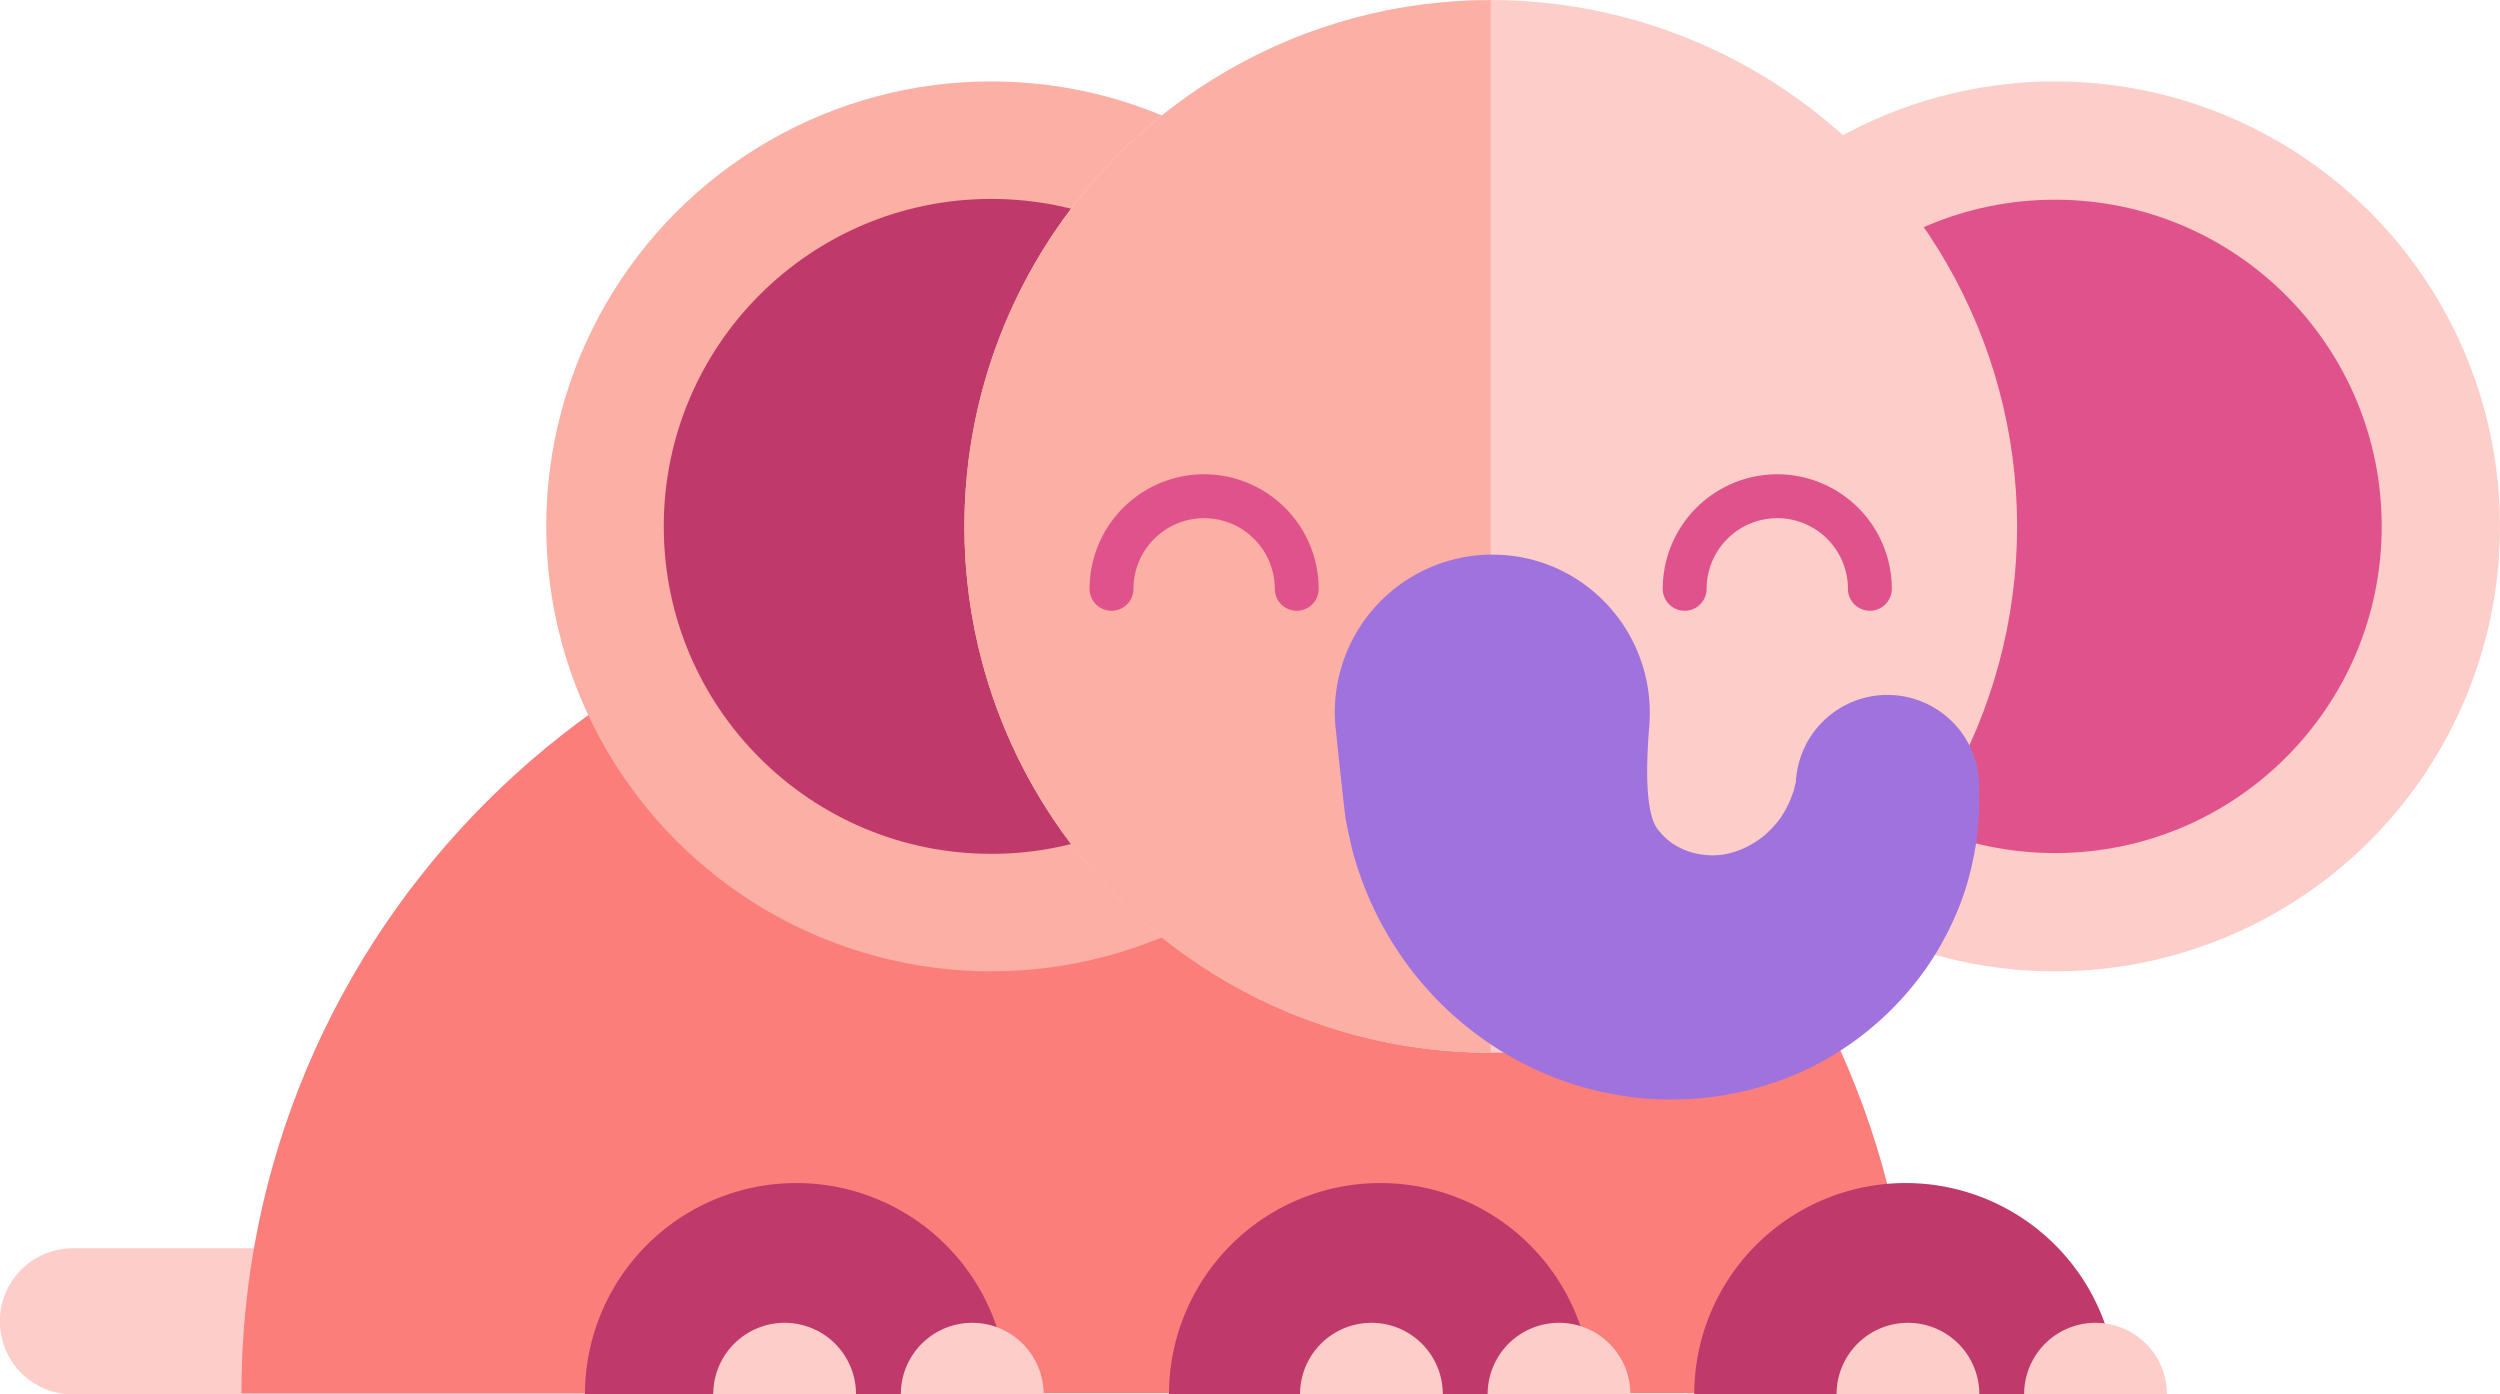 <svg id="Layer_1" data-name="Layer 1" xmlns="http://www.w3.org/2000/svg" viewBox="0 0 1011.86 564.4"><defs><style>.cls-1{fill:#fdcec9;}.cls-2{fill:#e0528b;}.cls-3{fill:#fb7e7b;}.cls-4{fill:#fbafa5;}.cls-5{fill:#c0396b;}.cls-6{fill:#a072dd;}</style></defs><title>anim_02</title><path class="cls-1" d="M-3275.3,3248.11H-3566a29.59,29.59,0,0,1-29.59-29.59,29.59,29.59,0,0,1,29.59-29.59h290.66a29.59,29.59,0,0,1,29.59,29.59A29.59,29.59,0,0,1-3275.3,3248.11Z" transform="translate(3595.54 -2683.71)"/><circle class="cls-1" cx="831.76" cy="213.05" r="180.1"/><circle class="cls-2" cx="831.76" cy="213.05" r="132.22"/><path class="cls-3" d="M-3497.83,3247.62c0-186.91,151.52-338.42,338.42-338.42S-2821,3060.71-2821,3247.62h-676.85Z" transform="translate(3595.54 -2683.71)"/><circle class="cls-4" cx="401.19" cy="213.05" r="180.1"/><circle class="cls-5" cx="401.19" cy="213.05" r="132.54"/><circle class="cls-1" cx="603.36" cy="213.05" r="213.05"/><path class="cls-4" d="M-2992.18,3109.8c-117.66,0-213-95.38-213-213s95.38-213,213-213" transform="translate(3595.54 -2683.71)"/><path class="cls-6" d="M-2794.55,3004.13c0-.66.1-1.31,0.1-2a37.16,37.16,0,0,0-37.16-37.16,37.13,37.13,0,0,0-37.07,35.35l-0.34,1.26-0.58,2.39c-0.37.91-.76,1.94-1.15,3.08a46.85,46.85,0,0,1-4,7.53,41,41,0,0,1-7.25,7.74c-5.95,4.74-14.13,8.11-22.16,7.52a29.79,29.79,0,0,1-11.48-3,25.09,25.09,0,0,1-8.37-6.78c-5.26-5.59-5.6-22.93-4-42.35,3.09-37.36-26-69.52-63.5-69.52h0a63.78,63.78,0,0,0-63.41,70.56c2,19,3.74,34.73,4,36.36,0.84,4.29,1.75,8.61,2.79,12.89a138.43,138.43,0,0,0,23.71,48.18,135.57,135.57,0,0,0,40.65,35.4,131.8,131.8,0,0,0,50.17,16.35,129.83,129.83,0,0,0,49.53-4,123.22,123.22,0,0,0,40.86-20.16,125.57,125.57,0,0,0,27.62-28.66,124.09,124.09,0,0,0,14.91-29.52,125.47,125.47,0,0,0,5.47-24.56l0.73-9.19c0.05-2.67,0-4.93-.05-6.76Z" transform="translate(3595.54 -2683.71)"/><path class="cls-5" d="M-3358.79,3248.11a85.57,85.57,0,0,1,85.57-85.57,85.57,85.57,0,0,1,85.57,85.57h-171.13Z" transform="translate(3595.54 -2683.71)"/><path class="cls-1" d="M-3230.93,3248a28.89,28.89,0,0,1,28.89-28.89,28.89,28.89,0,0,1,28.89,28.89h-57.78Z" transform="translate(3595.54 -2683.71)"/><path class="cls-1" d="M-3306.85,3248a28.89,28.89,0,0,1,28.89-28.89,28.89,28.89,0,0,1,28.89,28.89h-57.78Z" transform="translate(3595.54 -2683.71)"/><path class="cls-5" d="M-2951.27,3248.11a85.57,85.57,0,0,0-85.57-85.57,85.57,85.57,0,0,0-85.57,85.57h171.13Z" transform="translate(3595.54 -2683.71)"/><path class="cls-1" d="M-2993.43,3248a28.89,28.89,0,0,1,28.89-28.89,28.89,28.89,0,0,1,28.89,28.89h-57.78Z" transform="translate(3595.54 -2683.71)"/><path class="cls-1" d="M-3069.35,3248a28.89,28.89,0,0,1,28.89-28.89,28.89,28.89,0,0,1,28.89,28.89h-57.78Z" transform="translate(3595.54 -2683.71)"/><path class="cls-5" d="M-2738.67,3248.11a85.57,85.57,0,0,0-85.57-85.57,85.57,85.57,0,0,0-85.57,85.57h171.13Z" transform="translate(3595.54 -2683.71)"/><path class="cls-1" d="M-2718.5,3248a28.89,28.89,0,0,0-28.89-28.89,28.89,28.89,0,0,0-28.89,28.89h57.78Z" transform="translate(3595.54 -2683.71)"/><path class="cls-1" d="M-2794.42,3248a28.89,28.89,0,0,0-28.89-28.89,28.89,28.89,0,0,0-28.89,28.89h57.78Z" transform="translate(3595.54 -2683.71)"/><path class="cls-2" d="M-3070.69,2930.91a8.88,8.88,0,0,1-8.88-8.88,28.63,28.63,0,0,0-28.6-28.6,28.64,28.64,0,0,0-28.61,28.6,8.88,8.88,0,0,1-8.88,8.88,8.88,8.88,0,0,1-8.88-8.88,46.41,46.41,0,0,1,46.36-46.36,46.41,46.41,0,0,1,46.36,46.36A8.88,8.88,0,0,1-3070.69,2930.91Z" transform="translate(3595.54 -2683.71)"/><path class="cls-2" d="M-2838.71,2930.91a8.88,8.88,0,0,1-8.88-8.88,28.64,28.64,0,0,0-28.61-28.6,28.63,28.63,0,0,0-28.6,28.6,8.88,8.88,0,0,1-8.88,8.88,8.88,8.88,0,0,1-8.88-8.88,46.41,46.41,0,0,1,46.36-46.36,46.41,46.41,0,0,1,46.36,46.36A8.88,8.88,0,0,1-2838.71,2930.91Z" transform="translate(3595.54 -2683.71)"/></svg>